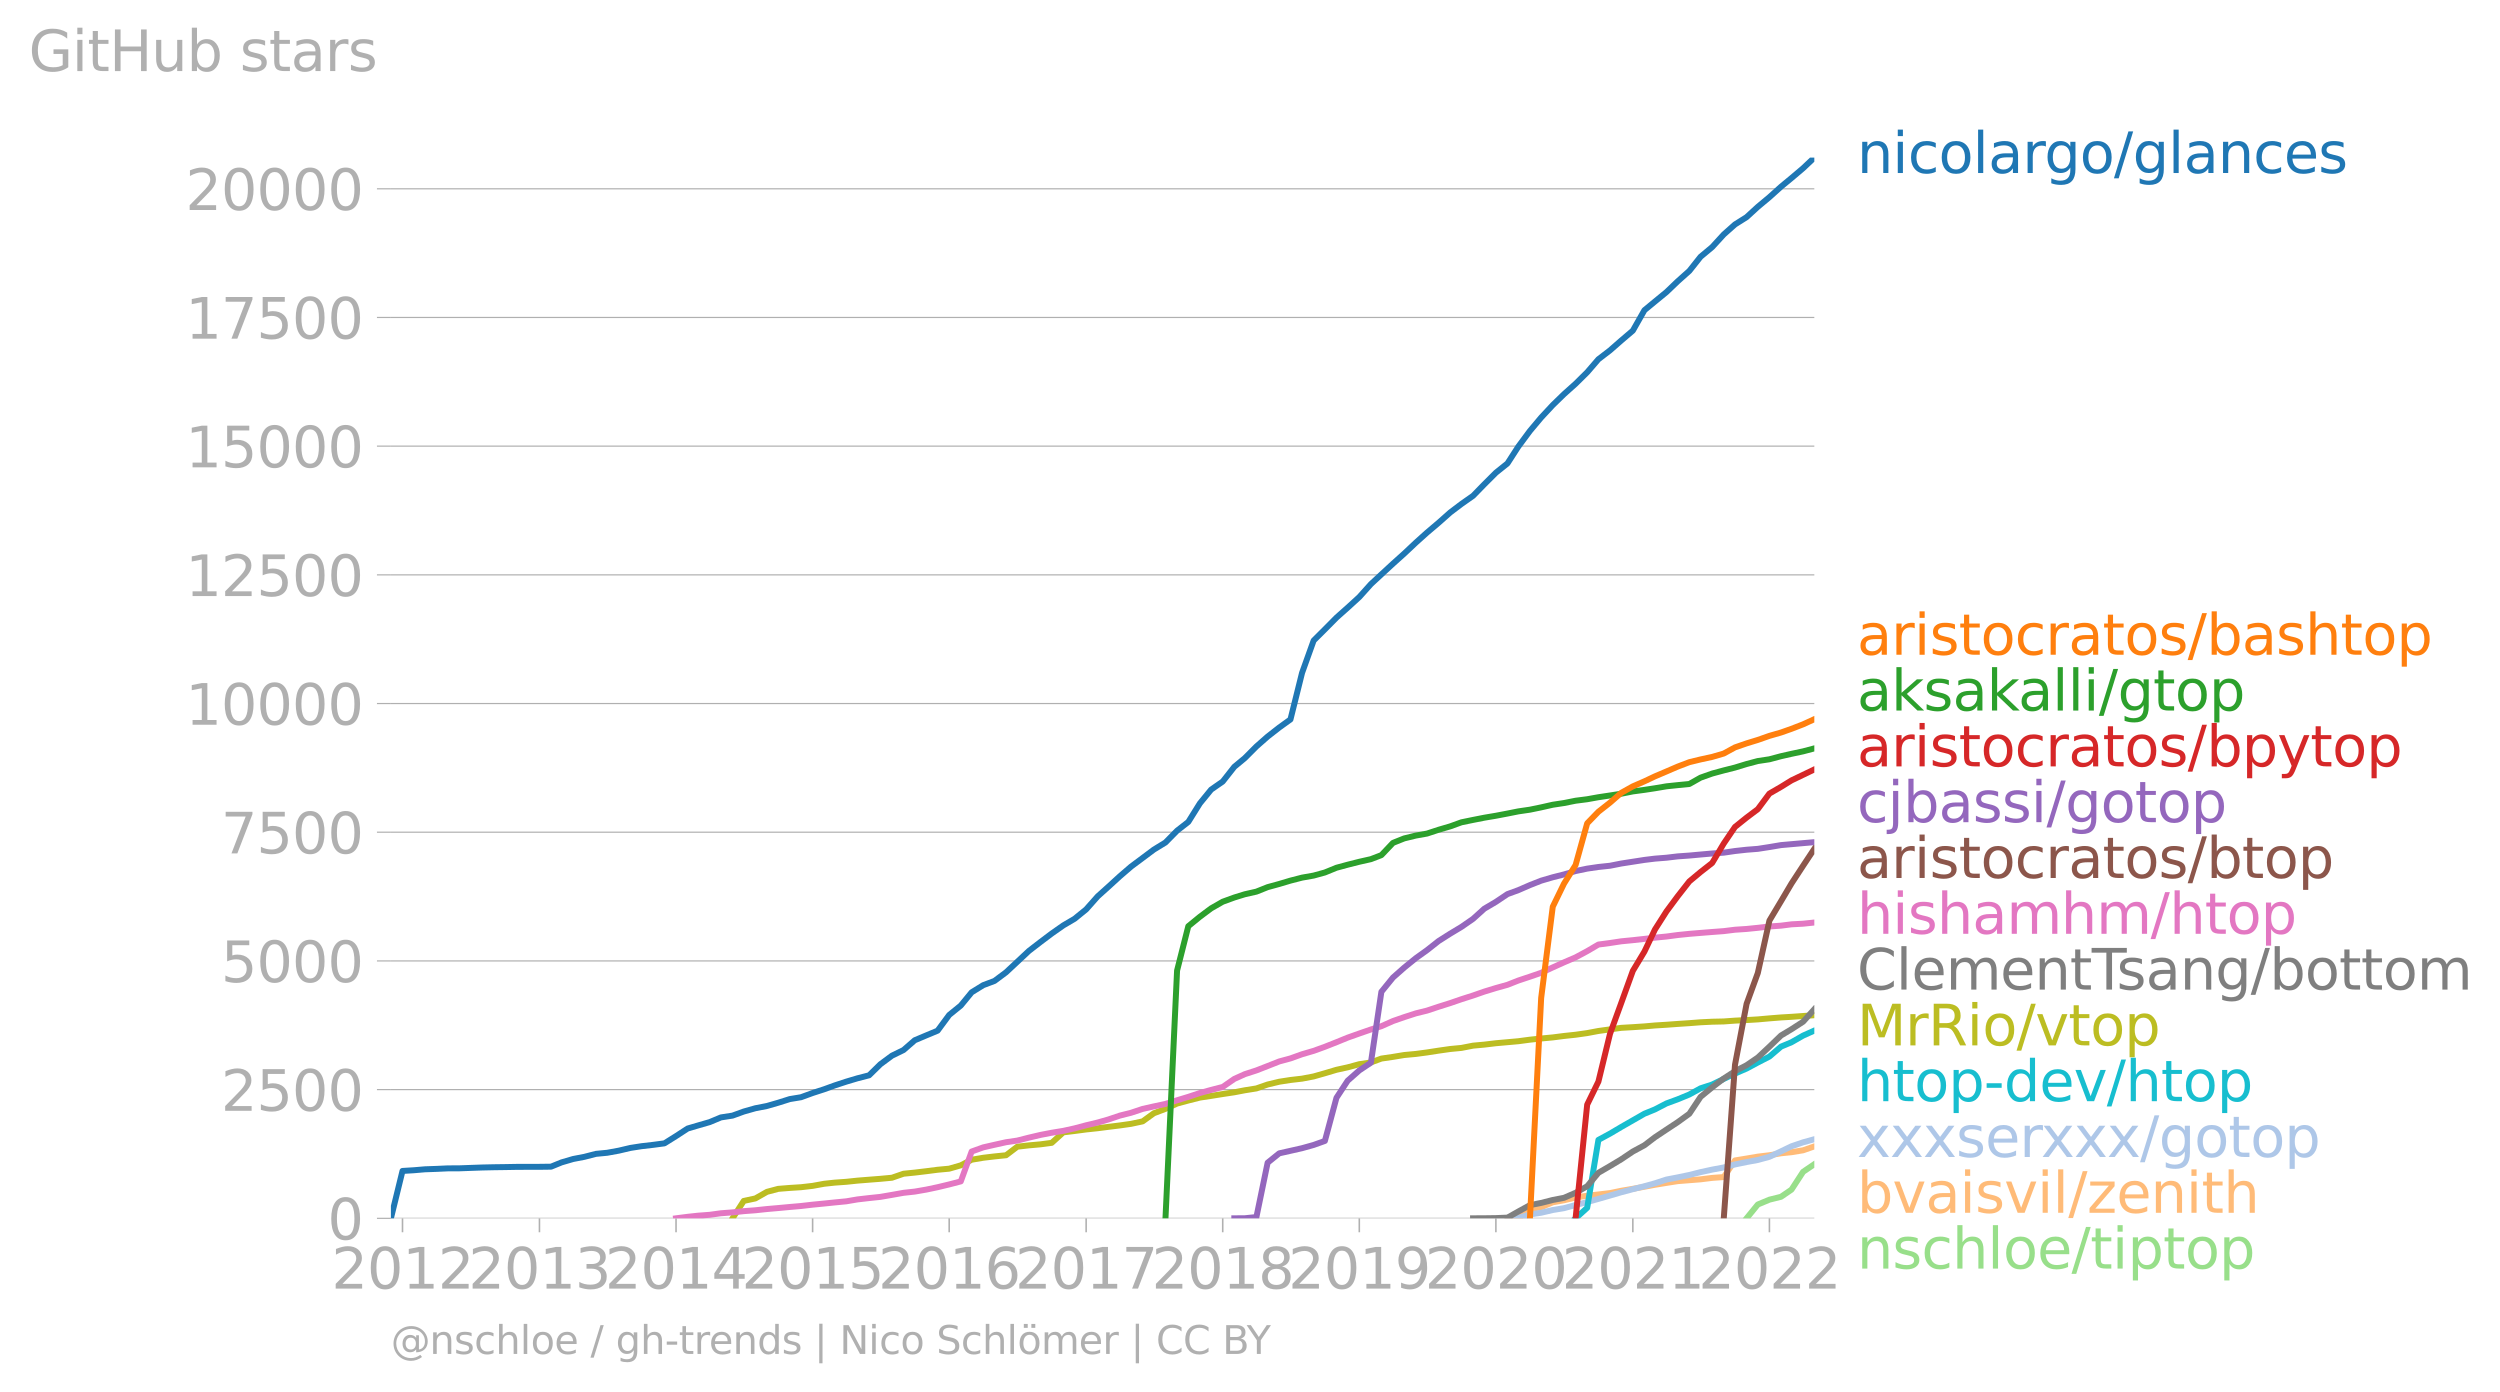 <?xml version="1.0" encoding="utf-8" standalone="no"?>
<!DOCTYPE svg PUBLIC "-//W3C//DTD SVG 1.1//EN"
  "http://www.w3.org/Graphics/SVG/1.1/DTD/svg11.dtd">
<svg xmlns:xlink="http://www.w3.org/1999/xlink" width="627.223pt" height="349.186pt" viewBox="0 0 627.223 349.186" xmlns="http://www.w3.org/2000/svg" version="1.1">
 <defs>
  <style type="text/css">*{stroke-linejoin: round; stroke-linecap: butt}</style>
 </defs>
 <g id="figure_1">
  <g id="patch_1">
   <path d="M 0 349.186 
L 627.223 349.186 
L 627.223 0 
L 0 0 
L 0 349.186 
z
" style="fill: none"/>
  </g>
  <g id="axes_1">
   <g id="patch_2">
    <path d="M 98.073 305.659 
L 455.193 305.659 
L 455.193 39.547 
L 98.073 39.547 
L 98.073 305.659 
z
" style="fill: none"/>
   </g>
   <g id="matplotlib.axis_1">
    <g id="xtick_1">
     <g id="line2d_1">
      <defs>
       <path id="m2489ba8626" d="M 0 0 
L 0 3.5 
" style="stroke: #b0b0b0; stroke-width: 0.4"/>
      </defs>
      <g>
       <use xlink:href="#m2489ba8626" x="100.983" y="305.659" style="fill: #b0b0b0; stroke: #b0b0b0; stroke-width: 0.4"/>
      </g>
     </g>
     <g id="text_1">
      <!-- 2012 -->
      <g style="fill: #b0b0b0" transform="translate(83.168 323.297)scale(0.14 -0.14)">
       <defs>
        <path id="DejaVuSans-32" d="M 1228 531 
L 3431 531 
L 3431 0 
L 469 0 
L 469 531 
Q 828 903 1448 1529 
Q 2069 2156 2228 2338 
Q 2531 2678 2651 2914 
Q 2772 3150 2772 3378 
Q 2772 3750 2511 3984 
Q 2250 4219 1831 4219 
Q 1534 4219 1204 4116 
Q 875 4013 500 3803 
L 500 4441 
Q 881 4594 1212 4672 
Q 1544 4750 1819 4750 
Q 2544 4750 2975 4387 
Q 3406 4025 3406 3419 
Q 3406 3131 3298 2873 
Q 3191 2616 2906 2266 
Q 2828 2175 2409 1742 
Q 1991 1309 1228 531 
z
" transform="scale(0.016)"/>
        <path id="DejaVuSans-30" d="M 2034 4250 
Q 1547 4250 1301 3770 
Q 1056 3291 1056 2328 
Q 1056 1369 1301 889 
Q 1547 409 2034 409 
Q 2525 409 2770 889 
Q 3016 1369 3016 2328 
Q 3016 3291 2770 3770 
Q 2525 4250 2034 4250 
z
M 2034 4750 
Q 2819 4750 3233 4129 
Q 3647 3509 3647 2328 
Q 3647 1150 3233 529 
Q 2819 -91 2034 -91 
Q 1250 -91 836 529 
Q 422 1150 422 2328 
Q 422 3509 836 4129 
Q 1250 4750 2034 4750 
z
" transform="scale(0.016)"/>
        <path id="DejaVuSans-31" d="M 794 531 
L 1825 531 
L 1825 4091 
L 703 3866 
L 703 4441 
L 1819 4666 
L 2450 4666 
L 2450 531 
L 3481 531 
L 3481 0 
L 794 0 
L 794 531 
z
" transform="scale(0.016)"/>
       </defs>
       <use xlink:href="#DejaVuSans-32"/>
       <use xlink:href="#DejaVuSans-30" x="63.623"/>
       <use xlink:href="#DejaVuSans-31" x="127.246"/>
       <use xlink:href="#DejaVuSans-32" x="190.869"/>
      </g>
     </g>
    </g>
    <g id="xtick_2">
     <g id="line2d_2">
      <g>
       <use xlink:href="#m2489ba8626" x="135.344" y="305.659" style="fill: #b0b0b0; stroke: #b0b0b0; stroke-width: 0.4"/>
      </g>
     </g>
     <g id="text_2">
      <!-- 2013 -->
      <g style="fill: #b0b0b0" transform="translate(117.529 323.297)scale(0.14 -0.14)">
       <defs>
        <path id="DejaVuSans-33" d="M 2597 2516 
Q 3050 2419 3304 2112 
Q 3559 1806 3559 1356 
Q 3559 666 3084 287 
Q 2609 -91 1734 -91 
Q 1441 -91 1130 -33 
Q 819 25 488 141 
L 488 750 
Q 750 597 1062 519 
Q 1375 441 1716 441 
Q 2309 441 2620 675 
Q 2931 909 2931 1356 
Q 2931 1769 2642 2001 
Q 2353 2234 1838 2234 
L 1294 2234 
L 1294 2753 
L 1863 2753 
Q 2328 2753 2575 2939 
Q 2822 3125 2822 3475 
Q 2822 3834 2567 4026 
Q 2313 4219 1838 4219 
Q 1578 4219 1281 4162 
Q 984 4106 628 3988 
L 628 4550 
Q 988 4650 1302 4700 
Q 1616 4750 1894 4750 
Q 2613 4750 3031 4423 
Q 3450 4097 3450 3541 
Q 3450 3153 3228 2886 
Q 3006 2619 2597 2516 
z
" transform="scale(0.016)"/>
       </defs>
       <use xlink:href="#DejaVuSans-32"/>
       <use xlink:href="#DejaVuSans-30" x="63.623"/>
       <use xlink:href="#DejaVuSans-31" x="127.246"/>
       <use xlink:href="#DejaVuSans-33" x="190.869"/>
      </g>
     </g>
    </g>
    <g id="xtick_3">
     <g id="line2d_3">
      <g>
       <use xlink:href="#m2489ba8626" x="169.61" y="305.659" style="fill: #b0b0b0; stroke: #b0b0b0; stroke-width: 0.4"/>
      </g>
     </g>
     <g id="text_3">
      <!-- 2014 -->
      <g style="fill: #b0b0b0" transform="translate(151.795 323.297)scale(0.14 -0.14)">
       <defs>
        <path id="DejaVuSans-34" d="M 2419 4116 
L 825 1625 
L 2419 1625 
L 2419 4116 
z
M 2253 4666 
L 3047 4666 
L 3047 1625 
L 3713 1625 
L 3713 1100 
L 3047 1100 
L 3047 0 
L 2419 0 
L 2419 1100 
L 313 1100 
L 313 1709 
L 2253 4666 
z
" transform="scale(0.016)"/>
       </defs>
       <use xlink:href="#DejaVuSans-32"/>
       <use xlink:href="#DejaVuSans-30" x="63.623"/>
       <use xlink:href="#DejaVuSans-31" x="127.246"/>
       <use xlink:href="#DejaVuSans-34" x="190.869"/>
      </g>
     </g>
    </g>
    <g id="xtick_4">
     <g id="line2d_4">
      <g>
       <use xlink:href="#m2489ba8626" x="203.876" y="305.659" style="fill: #b0b0b0; stroke: #b0b0b0; stroke-width: 0.4"/>
      </g>
     </g>
     <g id="text_4">
      <!-- 2015 -->
      <g style="fill: #b0b0b0" transform="translate(186.061 323.297)scale(0.14 -0.14)">
       <defs>
        <path id="DejaVuSans-35" d="M 691 4666 
L 3169 4666 
L 3169 4134 
L 1269 4134 
L 1269 2991 
Q 1406 3038 1543 3061 
Q 1681 3084 1819 3084 
Q 2600 3084 3056 2656 
Q 3513 2228 3513 1497 
Q 3513 744 3044 326 
Q 2575 -91 1722 -91 
Q 1428 -91 1123 -41 
Q 819 9 494 109 
L 494 744 
Q 775 591 1075 516 
Q 1375 441 1709 441 
Q 2250 441 2565 725 
Q 2881 1009 2881 1497 
Q 2881 1984 2565 2268 
Q 2250 2553 1709 2553 
Q 1456 2553 1204 2497 
Q 953 2441 691 2322 
L 691 4666 
z
" transform="scale(0.016)"/>
       </defs>
       <use xlink:href="#DejaVuSans-32"/>
       <use xlink:href="#DejaVuSans-30" x="63.623"/>
       <use xlink:href="#DejaVuSans-31" x="127.246"/>
       <use xlink:href="#DejaVuSans-35" x="190.869"/>
      </g>
     </g>
    </g>
    <g id="xtick_5">
     <g id="line2d_5">
      <g>
       <use xlink:href="#m2489ba8626" x="238.142" y="305.659" style="fill: #b0b0b0; stroke: #b0b0b0; stroke-width: 0.4"/>
      </g>
     </g>
     <g id="text_5">
      <!-- 2016 -->
      <g style="fill: #b0b0b0" transform="translate(220.327 323.297)scale(0.14 -0.14)">
       <defs>
        <path id="DejaVuSans-36" d="M 2113 2584 
Q 1688 2584 1439 2293 
Q 1191 2003 1191 1497 
Q 1191 994 1439 701 
Q 1688 409 2113 409 
Q 2538 409 2786 701 
Q 3034 994 3034 1497 
Q 3034 2003 2786 2293 
Q 2538 2584 2113 2584 
z
M 3366 4563 
L 3366 3988 
Q 3128 4100 2886 4159 
Q 2644 4219 2406 4219 
Q 1781 4219 1451 3797 
Q 1122 3375 1075 2522 
Q 1259 2794 1537 2939 
Q 1816 3084 2150 3084 
Q 2853 3084 3261 2657 
Q 3669 2231 3669 1497 
Q 3669 778 3244 343 
Q 2819 -91 2113 -91 
Q 1303 -91 875 529 
Q 447 1150 447 2328 
Q 447 3434 972 4092 
Q 1497 4750 2381 4750 
Q 2619 4750 2861 4703 
Q 3103 4656 3366 4563 
z
" transform="scale(0.016)"/>
       </defs>
       <use xlink:href="#DejaVuSans-32"/>
       <use xlink:href="#DejaVuSans-30" x="63.623"/>
       <use xlink:href="#DejaVuSans-31" x="127.246"/>
       <use xlink:href="#DejaVuSans-36" x="190.869"/>
      </g>
     </g>
    </g>
    <g id="xtick_6">
     <g id="line2d_6">
      <g>
       <use xlink:href="#m2489ba8626" x="272.502" y="305.659" style="fill: #b0b0b0; stroke: #b0b0b0; stroke-width: 0.4"/>
      </g>
     </g>
     <g id="text_6">
      <!-- 2017 -->
      <g style="fill: #b0b0b0" transform="translate(254.687 323.297)scale(0.14 -0.14)">
       <defs>
        <path id="DejaVuSans-37" d="M 525 4666 
L 3525 4666 
L 3525 4397 
L 1831 0 
L 1172 0 
L 2766 4134 
L 525 4134 
L 525 4666 
z
" transform="scale(0.016)"/>
       </defs>
       <use xlink:href="#DejaVuSans-32"/>
       <use xlink:href="#DejaVuSans-30" x="63.623"/>
       <use xlink:href="#DejaVuSans-31" x="127.246"/>
       <use xlink:href="#DejaVuSans-37" x="190.869"/>
      </g>
     </g>
    </g>
    <g id="xtick_7">
     <g id="line2d_7">
      <g>
       <use xlink:href="#m2489ba8626" x="306.769" y="305.659" style="fill: #b0b0b0; stroke: #b0b0b0; stroke-width: 0.4"/>
      </g>
     </g>
     <g id="text_7">
      <!-- 2018 -->
      <g style="fill: #b0b0b0" transform="translate(288.954 323.297)scale(0.14 -0.14)">
       <defs>
        <path id="DejaVuSans-38" d="M 2034 2216 
Q 1584 2216 1326 1975 
Q 1069 1734 1069 1313 
Q 1069 891 1326 650 
Q 1584 409 2034 409 
Q 2484 409 2743 651 
Q 3003 894 3003 1313 
Q 3003 1734 2745 1975 
Q 2488 2216 2034 2216 
z
M 1403 2484 
Q 997 2584 770 2862 
Q 544 3141 544 3541 
Q 544 4100 942 4425 
Q 1341 4750 2034 4750 
Q 2731 4750 3128 4425 
Q 3525 4100 3525 3541 
Q 3525 3141 3298 2862 
Q 3072 2584 2669 2484 
Q 3125 2378 3379 2068 
Q 3634 1759 3634 1313 
Q 3634 634 3220 271 
Q 2806 -91 2034 -91 
Q 1263 -91 848 271 
Q 434 634 434 1313 
Q 434 1759 690 2068 
Q 947 2378 1403 2484 
z
M 1172 3481 
Q 1172 3119 1398 2916 
Q 1625 2713 2034 2713 
Q 2441 2713 2670 2916 
Q 2900 3119 2900 3481 
Q 2900 3844 2670 4047 
Q 2441 4250 2034 4250 
Q 1625 4250 1398 4047 
Q 1172 3844 1172 3481 
z
" transform="scale(0.016)"/>
       </defs>
       <use xlink:href="#DejaVuSans-32"/>
       <use xlink:href="#DejaVuSans-30" x="63.623"/>
       <use xlink:href="#DejaVuSans-31" x="127.246"/>
       <use xlink:href="#DejaVuSans-38" x="190.869"/>
      </g>
     </g>
    </g>
    <g id="xtick_8">
     <g id="line2d_8">
      <g>
       <use xlink:href="#m2489ba8626" x="341.035" y="305.659" style="fill: #b0b0b0; stroke: #b0b0b0; stroke-width: 0.4"/>
      </g>
     </g>
     <g id="text_8">
      <!-- 2019 -->
      <g style="fill: #b0b0b0" transform="translate(323.22 323.297)scale(0.14 -0.14)">
       <defs>
        <path id="DejaVuSans-39" d="M 703 97 
L 703 672 
Q 941 559 1184 500 
Q 1428 441 1663 441 
Q 2288 441 2617 861 
Q 2947 1281 2994 2138 
Q 2813 1869 2534 1725 
Q 2256 1581 1919 1581 
Q 1219 1581 811 2004 
Q 403 2428 403 3163 
Q 403 3881 828 4315 
Q 1253 4750 1959 4750 
Q 2769 4750 3195 4129 
Q 3622 3509 3622 2328 
Q 3622 1225 3098 567 
Q 2575 -91 1691 -91 
Q 1453 -91 1209 -44 
Q 966 3 703 97 
z
M 1959 2075 
Q 2384 2075 2632 2365 
Q 2881 2656 2881 3163 
Q 2881 3666 2632 3958 
Q 2384 4250 1959 4250 
Q 1534 4250 1286 3958 
Q 1038 3666 1038 3163 
Q 1038 2656 1286 2365 
Q 1534 2075 1959 2075 
z
" transform="scale(0.016)"/>
       </defs>
       <use xlink:href="#DejaVuSans-32"/>
       <use xlink:href="#DejaVuSans-30" x="63.623"/>
       <use xlink:href="#DejaVuSans-31" x="127.246"/>
       <use xlink:href="#DejaVuSans-39" x="190.869"/>
      </g>
     </g>
    </g>
    <g id="xtick_9">
     <g id="line2d_9">
      <g>
       <use xlink:href="#m2489ba8626" x="375.301" y="305.659" style="fill: #b0b0b0; stroke: #b0b0b0; stroke-width: 0.4"/>
      </g>
     </g>
     <g id="text_9">
      <!-- 2020 -->
      <g style="fill: #b0b0b0" transform="translate(357.486 323.297)scale(0.14 -0.14)">
       <use xlink:href="#DejaVuSans-32"/>
       <use xlink:href="#DejaVuSans-30" x="63.623"/>
       <use xlink:href="#DejaVuSans-32" x="127.246"/>
       <use xlink:href="#DejaVuSans-30" x="190.869"/>
      </g>
     </g>
    </g>
    <g id="xtick_10">
     <g id="line2d_10">
      <g>
       <use xlink:href="#m2489ba8626" x="409.661" y="305.659" style="fill: #b0b0b0; stroke: #b0b0b0; stroke-width: 0.4"/>
      </g>
     </g>
     <g id="text_10">
      <!-- 2021 -->
      <g style="fill: #b0b0b0" transform="translate(391.846 323.297)scale(0.14 -0.14)">
       <use xlink:href="#DejaVuSans-32"/>
       <use xlink:href="#DejaVuSans-30" x="63.623"/>
       <use xlink:href="#DejaVuSans-32" x="127.246"/>
       <use xlink:href="#DejaVuSans-31" x="190.869"/>
      </g>
     </g>
    </g>
    <g id="xtick_11">
     <g id="line2d_11">
      <g>
       <use xlink:href="#m2489ba8626" x="443.928" y="305.659" style="fill: #b0b0b0; stroke: #b0b0b0; stroke-width: 0.4"/>
      </g>
     </g>
     <g id="text_11">
      <!-- 2022 -->
      <g style="fill: #b0b0b0" transform="translate(426.113 323.297)scale(0.14 -0.14)">
       <use xlink:href="#DejaVuSans-32"/>
       <use xlink:href="#DejaVuSans-30" x="63.623"/>
       <use xlink:href="#DejaVuSans-32" x="127.246"/>
       <use xlink:href="#DejaVuSans-32" x="190.869"/>
      </g>
     </g>
    </g>
   </g>
   <g id="matplotlib.axis_2">
    <g id="ytick_1">
     <g id="line2d_12">
      <path d="M 98.073 305.659 
L 455.193 305.659 
" clip-path="url(#p19208389a5)" style="fill: none; stroke: #b0b0b0; stroke-width: 0.3; stroke-linecap: square"/>
     </g>
     <g id="line2d_13">
      <defs>
       <path id="m2c7ad8b28e" d="M 0 0 
L -3.5 0 
" style="stroke: #b0b0b0; stroke-width: 0.3"/>
      </defs>
      <g>
       <use xlink:href="#m2c7ad8b28e" x="98.073" y="305.659" style="fill: #b0b0b0; stroke: #b0b0b0; stroke-width: 0.3"/>
      </g>
     </g>
     <g id="text_12">
      <!-- 0 -->
      <g style="fill: #b0b0b0" transform="translate(82.166 310.978)scale(0.14 -0.14)">
       <use xlink:href="#DejaVuSans-30"/>
      </g>
     </g>
    </g>
    <g id="ytick_2">
     <g id="line2d_14">
      <path d="M 98.073 273.372 
L 455.193 273.372 
" clip-path="url(#p19208389a5)" style="fill: none; stroke: #b0b0b0; stroke-width: 0.3; stroke-linecap: square"/>
     </g>
     <g id="line2d_15">
      <g>
       <use xlink:href="#m2c7ad8b28e" x="98.073" y="273.372" style="fill: #b0b0b0; stroke: #b0b0b0; stroke-width: 0.3"/>
      </g>
     </g>
     <g id="text_13">
      <!-- 2500 -->
      <g style="fill: #b0b0b0" transform="translate(55.443 278.691)scale(0.14 -0.14)">
       <use xlink:href="#DejaVuSans-32"/>
       <use xlink:href="#DejaVuSans-35" x="63.623"/>
       <use xlink:href="#DejaVuSans-30" x="127.246"/>
       <use xlink:href="#DejaVuSans-30" x="190.869"/>
      </g>
     </g>
    </g>
    <g id="ytick_3">
     <g id="line2d_16">
      <path d="M 98.073 241.084 
L 455.193 241.084 
" clip-path="url(#p19208389a5)" style="fill: none; stroke: #b0b0b0; stroke-width: 0.3; stroke-linecap: square"/>
     </g>
     <g id="line2d_17">
      <g>
       <use xlink:href="#m2c7ad8b28e" x="98.073" y="241.084" style="fill: #b0b0b0; stroke: #b0b0b0; stroke-width: 0.3"/>
      </g>
     </g>
     <g id="text_14">
      <!-- 5000 -->
      <g style="fill: #b0b0b0" transform="translate(55.443 246.403)scale(0.14 -0.14)">
       <use xlink:href="#DejaVuSans-35"/>
       <use xlink:href="#DejaVuSans-30" x="63.623"/>
       <use xlink:href="#DejaVuSans-30" x="127.246"/>
       <use xlink:href="#DejaVuSans-30" x="190.869"/>
      </g>
     </g>
    </g>
    <g id="ytick_4">
     <g id="line2d_18">
      <path d="M 98.073 208.797 
L 455.193 208.797 
" clip-path="url(#p19208389a5)" style="fill: none; stroke: #b0b0b0; stroke-width: 0.3; stroke-linecap: square"/>
     </g>
     <g id="line2d_19">
      <g>
       <use xlink:href="#m2c7ad8b28e" x="98.073" y="208.797" style="fill: #b0b0b0; stroke: #b0b0b0; stroke-width: 0.3"/>
      </g>
     </g>
     <g id="text_15">
      <!-- 7500 -->
      <g style="fill: #b0b0b0" transform="translate(55.443 214.116)scale(0.14 -0.14)">
       <use xlink:href="#DejaVuSans-37"/>
       <use xlink:href="#DejaVuSans-35" x="63.623"/>
       <use xlink:href="#DejaVuSans-30" x="127.246"/>
       <use xlink:href="#DejaVuSans-30" x="190.869"/>
      </g>
     </g>
    </g>
    <g id="ytick_5">
     <g id="line2d_20">
      <path d="M 98.073 176.51 
L 455.193 176.51 
" clip-path="url(#p19208389a5)" style="fill: none; stroke: #b0b0b0; stroke-width: 0.3; stroke-linecap: square"/>
     </g>
     <g id="line2d_21">
      <g>
       <use xlink:href="#m2c7ad8b28e" x="98.073" y="176.51" style="fill: #b0b0b0; stroke: #b0b0b0; stroke-width: 0.3"/>
      </g>
     </g>
     <g id="text_16">
      <!-- 10000 -->
      <g style="fill: #b0b0b0" transform="translate(46.536 181.829)scale(0.14 -0.14)">
       <use xlink:href="#DejaVuSans-31"/>
       <use xlink:href="#DejaVuSans-30" x="63.623"/>
       <use xlink:href="#DejaVuSans-30" x="127.246"/>
       <use xlink:href="#DejaVuSans-30" x="190.869"/>
       <use xlink:href="#DejaVuSans-30" x="254.492"/>
      </g>
     </g>
    </g>
    <g id="ytick_6">
     <g id="line2d_22">
      <path d="M 98.073 144.223 
L 455.193 144.223 
" clip-path="url(#p19208389a5)" style="fill: none; stroke: #b0b0b0; stroke-width: 0.3; stroke-linecap: square"/>
     </g>
     <g id="line2d_23">
      <g>
       <use xlink:href="#m2c7ad8b28e" x="98.073" y="144.223" style="fill: #b0b0b0; stroke: #b0b0b0; stroke-width: 0.3"/>
      </g>
     </g>
     <g id="text_17">
      <!-- 12500 -->
      <g style="fill: #b0b0b0" transform="translate(46.536 149.541)scale(0.14 -0.14)">
       <use xlink:href="#DejaVuSans-31"/>
       <use xlink:href="#DejaVuSans-32" x="63.623"/>
       <use xlink:href="#DejaVuSans-35" x="127.246"/>
       <use xlink:href="#DejaVuSans-30" x="190.869"/>
       <use xlink:href="#DejaVuSans-30" x="254.492"/>
      </g>
     </g>
    </g>
    <g id="ytick_7">
     <g id="line2d_24">
      <path d="M 98.073 111.935 
L 455.193 111.935 
" clip-path="url(#p19208389a5)" style="fill: none; stroke: #b0b0b0; stroke-width: 0.3; stroke-linecap: square"/>
     </g>
     <g id="line2d_25">
      <g>
       <use xlink:href="#m2c7ad8b28e" x="98.073" y="111.935" style="fill: #b0b0b0; stroke: #b0b0b0; stroke-width: 0.3"/>
      </g>
     </g>
     <g id="text_18">
      <!-- 15000 -->
      <g style="fill: #b0b0b0" transform="translate(46.536 117.254)scale(0.14 -0.14)">
       <use xlink:href="#DejaVuSans-31"/>
       <use xlink:href="#DejaVuSans-35" x="63.623"/>
       <use xlink:href="#DejaVuSans-30" x="127.246"/>
       <use xlink:href="#DejaVuSans-30" x="190.869"/>
       <use xlink:href="#DejaVuSans-30" x="254.492"/>
      </g>
     </g>
    </g>
    <g id="ytick_8">
     <g id="line2d_26">
      <path d="M 98.073 79.648 
L 455.193 79.648 
" clip-path="url(#p19208389a5)" style="fill: none; stroke: #b0b0b0; stroke-width: 0.3; stroke-linecap: square"/>
     </g>
     <g id="line2d_27">
      <g>
       <use xlink:href="#m2c7ad8b28e" x="98.073" y="79.648" style="fill: #b0b0b0; stroke: #b0b0b0; stroke-width: 0.3"/>
      </g>
     </g>
     <g id="text_19">
      <!-- 17500 -->
      <g style="fill: #b0b0b0" transform="translate(46.536 84.967)scale(0.14 -0.14)">
       <use xlink:href="#DejaVuSans-31"/>
       <use xlink:href="#DejaVuSans-37" x="63.623"/>
       <use xlink:href="#DejaVuSans-35" x="127.246"/>
       <use xlink:href="#DejaVuSans-30" x="190.869"/>
       <use xlink:href="#DejaVuSans-30" x="254.492"/>
      </g>
     </g>
    </g>
    <g id="ytick_9">
     <g id="line2d_28">
      <path d="M 98.073 47.361 
L 455.193 47.361 
" clip-path="url(#p19208389a5)" style="fill: none; stroke: #b0b0b0; stroke-width: 0.3; stroke-linecap: square"/>
     </g>
     <g id="line2d_29">
      <g>
       <use xlink:href="#m2c7ad8b28e" x="98.073" y="47.361" style="fill: #b0b0b0; stroke: #b0b0b0; stroke-width: 0.3"/>
      </g>
     </g>
     <g id="text_20">
      <!-- 20000 -->
      <g style="fill: #b0b0b0" transform="translate(46.536 52.679)scale(0.14 -0.14)">
       <use xlink:href="#DejaVuSans-32"/>
       <use xlink:href="#DejaVuSans-30" x="63.623"/>
       <use xlink:href="#DejaVuSans-30" x="127.246"/>
       <use xlink:href="#DejaVuSans-30" x="190.869"/>
       <use xlink:href="#DejaVuSans-30" x="254.492"/>
      </g>
     </g>
    </g>
    <g id="text_21">
     <!-- GitHub stars -->
     <g style="fill: #b0b0b0" transform="translate(7.2 17.838)scale(0.14 -0.14)">
      <defs>
       <path id="DejaVuSans-47" d="M 3809 666 
L 3809 1919 
L 2778 1919 
L 2778 2438 
L 4434 2438 
L 4434 434 
Q 4069 175 3628 42 
Q 3188 -91 2688 -91 
Q 1594 -91 976 548 
Q 359 1188 359 2328 
Q 359 3472 976 4111 
Q 1594 4750 2688 4750 
Q 3144 4750 3555 4637 
Q 3966 4525 4313 4306 
L 4313 3634 
Q 3963 3931 3569 4081 
Q 3175 4231 2741 4231 
Q 1884 4231 1454 3753 
Q 1025 3275 1025 2328 
Q 1025 1384 1454 906 
Q 1884 428 2741 428 
Q 3075 428 3337 486 
Q 3600 544 3809 666 
z
" transform="scale(0.016)"/>
       <path id="DejaVuSans-69" d="M 603 3500 
L 1178 3500 
L 1178 0 
L 603 0 
L 603 3500 
z
M 603 4863 
L 1178 4863 
L 1178 4134 
L 603 4134 
L 603 4863 
z
" transform="scale(0.016)"/>
       <path id="DejaVuSans-74" d="M 1172 4494 
L 1172 3500 
L 2356 3500 
L 2356 3053 
L 1172 3053 
L 1172 1153 
Q 1172 725 1289 603 
Q 1406 481 1766 481 
L 2356 481 
L 2356 0 
L 1766 0 
Q 1100 0 847 248 
Q 594 497 594 1153 
L 594 3053 
L 172 3053 
L 172 3500 
L 594 3500 
L 594 4494 
L 1172 4494 
z
" transform="scale(0.016)"/>
       <path id="DejaVuSans-48" d="M 628 4666 
L 1259 4666 
L 1259 2753 
L 3553 2753 
L 3553 4666 
L 4184 4666 
L 4184 0 
L 3553 0 
L 3553 2222 
L 1259 2222 
L 1259 0 
L 628 0 
L 628 4666 
z
" transform="scale(0.016)"/>
       <path id="DejaVuSans-75" d="M 544 1381 
L 544 3500 
L 1119 3500 
L 1119 1403 
Q 1119 906 1312 657 
Q 1506 409 1894 409 
Q 2359 409 2629 706 
Q 2900 1003 2900 1516 
L 2900 3500 
L 3475 3500 
L 3475 0 
L 2900 0 
L 2900 538 
Q 2691 219 2414 64 
Q 2138 -91 1772 -91 
Q 1169 -91 856 284 
Q 544 659 544 1381 
z
M 1991 3584 
L 1991 3584 
z
" transform="scale(0.016)"/>
       <path id="DejaVuSans-62" d="M 3116 1747 
Q 3116 2381 2855 2742 
Q 2594 3103 2138 3103 
Q 1681 3103 1420 2742 
Q 1159 2381 1159 1747 
Q 1159 1113 1420 752 
Q 1681 391 2138 391 
Q 2594 391 2855 752 
Q 3116 1113 3116 1747 
z
M 1159 2969 
Q 1341 3281 1617 3432 
Q 1894 3584 2278 3584 
Q 2916 3584 3314 3078 
Q 3713 2572 3713 1747 
Q 3713 922 3314 415 
Q 2916 -91 2278 -91 
Q 1894 -91 1617 61 
Q 1341 213 1159 525 
L 1159 0 
L 581 0 
L 581 4863 
L 1159 4863 
L 1159 2969 
z
" transform="scale(0.016)"/>
       <path id="DejaVuSans-20" transform="scale(0.016)"/>
       <path id="DejaVuSans-73" d="M 2834 3397 
L 2834 2853 
Q 2591 2978 2328 3040 
Q 2066 3103 1784 3103 
Q 1356 3103 1142 2972 
Q 928 2841 928 2578 
Q 928 2378 1081 2264 
Q 1234 2150 1697 2047 
L 1894 2003 
Q 2506 1872 2764 1633 
Q 3022 1394 3022 966 
Q 3022 478 2636 193 
Q 2250 -91 1575 -91 
Q 1294 -91 989 -36 
Q 684 19 347 128 
L 347 722 
Q 666 556 975 473 
Q 1284 391 1588 391 
Q 1994 391 2212 530 
Q 2431 669 2431 922 
Q 2431 1156 2273 1281 
Q 2116 1406 1581 1522 
L 1381 1569 
Q 847 1681 609 1914 
Q 372 2147 372 2553 
Q 372 3047 722 3315 
Q 1072 3584 1716 3584 
Q 2034 3584 2315 3537 
Q 2597 3491 2834 3397 
z
" transform="scale(0.016)"/>
       <path id="DejaVuSans-61" d="M 2194 1759 
Q 1497 1759 1228 1600 
Q 959 1441 959 1056 
Q 959 750 1161 570 
Q 1363 391 1709 391 
Q 2188 391 2477 730 
Q 2766 1069 2766 1631 
L 2766 1759 
L 2194 1759 
z
M 3341 1997 
L 3341 0 
L 2766 0 
L 2766 531 
Q 2569 213 2275 61 
Q 1981 -91 1556 -91 
Q 1019 -91 701 211 
Q 384 513 384 1019 
Q 384 1609 779 1909 
Q 1175 2209 1959 2209 
L 2766 2209 
L 2766 2266 
Q 2766 2663 2505 2880 
Q 2244 3097 1772 3097 
Q 1472 3097 1187 3025 
Q 903 2953 641 2809 
L 641 3341 
Q 956 3463 1253 3523 
Q 1550 3584 1831 3584 
Q 2591 3584 2966 3190 
Q 3341 2797 3341 1997 
z
" transform="scale(0.016)"/>
       <path id="DejaVuSans-72" d="M 2631 2963 
Q 2534 3019 2420 3045 
Q 2306 3072 2169 3072 
Q 1681 3072 1420 2755 
Q 1159 2438 1159 1844 
L 1159 0 
L 581 0 
L 581 3500 
L 1159 3500 
L 1159 2956 
Q 1341 3275 1631 3429 
Q 1922 3584 2338 3584 
Q 2397 3584 2469 3576 
Q 2541 3569 2628 3553 
L 2631 2963 
z
" transform="scale(0.016)"/>
      </defs>
      <use xlink:href="#DejaVuSans-47"/>
      <use xlink:href="#DejaVuSans-69" x="77.49"/>
      <use xlink:href="#DejaVuSans-74" x="105.273"/>
      <use xlink:href="#DejaVuSans-48" x="144.482"/>
      <use xlink:href="#DejaVuSans-75" x="219.678"/>
      <use xlink:href="#DejaVuSans-62" x="283.057"/>
      <use xlink:href="#DejaVuSans-20" x="346.533"/>
      <use xlink:href="#DejaVuSans-73" x="378.32"/>
      <use xlink:href="#DejaVuSans-74" x="430.42"/>
      <use xlink:href="#DejaVuSans-61" x="469.629"/>
      <use xlink:href="#DejaVuSans-72" x="530.908"/>
      <use xlink:href="#DejaVuSans-73" x="572.021"/>
     </g>
    </g>
   </g>
   <g id="line2d_30">
    <path d="M 438.201 305.659 
L 441.017 302.198 
L 443.928 300.984 
L 446.838 300.261 
L 449.466 298.465 
L 452.377 293.997 
L 455.193 292.085 
" clip-path="url(#p19208389a5)" style="fill: none; stroke: #98df8a; stroke-width: 1.5; stroke-linecap: square"/>
   </g>
   <g id="line2d_31">
    <path d="M 378.211 305.659 
L 380.934 305.582 
L 383.844 303.347 
L 386.661 302.869 
L 389.571 301.643 
L 392.387 301.139 
L 395.298 300.441 
L 398.208 299.989 
L 401.024 299.679 
L 403.935 299.331 
L 406.751 298.75 
L 409.661 298.259 
L 412.572 297.742 
L 415.2 297.251 
L 418.11 296.774 
L 420.927 296.334 
L 423.837 296.102 
L 426.654 295.882 
L 429.564 295.521 
L 432.474 295.314 
L 435.291 291.143 
L 438.201 290.665 
L 441.017 290.187 
L 443.928 289.838 
L 446.838 289.347 
L 449.466 289.076 
L 452.377 288.598 
L 455.193 287.617 
" clip-path="url(#p19208389a5)" style="fill: none; stroke: #ffbb78; stroke-width: 1.5; stroke-linecap: square"/>
   </g>
   <g id="line2d_32">
    <path d="M 378.211 305.659 
L 380.934 305.594 
L 383.844 304.678 
L 386.661 304.264 
L 389.571 303.58 
L 392.387 303.115 
L 395.298 302.327 
L 398.208 301.578 
L 401.024 300.79 
L 403.935 299.951 
L 406.751 299.124 
L 409.661 298.349 
L 412.572 297.613 
L 415.2 296.877 
L 418.11 295.934 
L 420.927 295.392 
L 423.837 294.785 
L 426.654 294.074 
L 429.564 293.442 
L 432.474 292.899 
L 435.291 292.15 
L 438.201 291.543 
L 441.017 291.026 
L 443.928 290.226 
L 446.838 288.857 
L 449.466 287.591 
L 452.377 286.597 
L 455.193 285.822 
" clip-path="url(#p19208389a5)" style="fill: none; stroke: #aec7e8; stroke-width: 1.5; stroke-linecap: square"/>
   </g>
   <g id="text_22">
    <!-- nicolargo/glances -->
    <g style="fill: #1f77b4" transform="translate(465.907 43.41)scale(0.14 -0.14)">
     <defs>
      <path id="DejaVuSans-6e" d="M 3513 2113 
L 3513 0 
L 2938 0 
L 2938 2094 
Q 2938 2591 2744 2837 
Q 2550 3084 2163 3084 
Q 1697 3084 1428 2787 
Q 1159 2491 1159 1978 
L 1159 0 
L 581 0 
L 581 3500 
L 1159 3500 
L 1159 2956 
Q 1366 3272 1645 3428 
Q 1925 3584 2291 3584 
Q 2894 3584 3203 3211 
Q 3513 2838 3513 2113 
z
" transform="scale(0.016)"/>
      <path id="DejaVuSans-63" d="M 3122 3366 
L 3122 2828 
Q 2878 2963 2633 3030 
Q 2388 3097 2138 3097 
Q 1578 3097 1268 2742 
Q 959 2388 959 1747 
Q 959 1106 1268 751 
Q 1578 397 2138 397 
Q 2388 397 2633 464 
Q 2878 531 3122 666 
L 3122 134 
Q 2881 22 2623 -34 
Q 2366 -91 2075 -91 
Q 1284 -91 818 406 
Q 353 903 353 1747 
Q 353 2603 823 3093 
Q 1294 3584 2113 3584 
Q 2378 3584 2631 3529 
Q 2884 3475 3122 3366 
z
" transform="scale(0.016)"/>
      <path id="DejaVuSans-6f" d="M 1959 3097 
Q 1497 3097 1228 2736 
Q 959 2375 959 1747 
Q 959 1119 1226 758 
Q 1494 397 1959 397 
Q 2419 397 2687 759 
Q 2956 1122 2956 1747 
Q 2956 2369 2687 2733 
Q 2419 3097 1959 3097 
z
M 1959 3584 
Q 2709 3584 3137 3096 
Q 3566 2609 3566 1747 
Q 3566 888 3137 398 
Q 2709 -91 1959 -91 
Q 1206 -91 779 398 
Q 353 888 353 1747 
Q 353 2609 779 3096 
Q 1206 3584 1959 3584 
z
" transform="scale(0.016)"/>
      <path id="DejaVuSans-6c" d="M 603 4863 
L 1178 4863 
L 1178 0 
L 603 0 
L 603 4863 
z
" transform="scale(0.016)"/>
      <path id="DejaVuSans-67" d="M 2906 1791 
Q 2906 2416 2648 2759 
Q 2391 3103 1925 3103 
Q 1463 3103 1205 2759 
Q 947 2416 947 1791 
Q 947 1169 1205 825 
Q 1463 481 1925 481 
Q 2391 481 2648 825 
Q 2906 1169 2906 1791 
z
M 3481 434 
Q 3481 -459 3084 -895 
Q 2688 -1331 1869 -1331 
Q 1566 -1331 1297 -1286 
Q 1028 -1241 775 -1147 
L 775 -588 
Q 1028 -725 1275 -790 
Q 1522 -856 1778 -856 
Q 2344 -856 2625 -561 
Q 2906 -266 2906 331 
L 2906 616 
Q 2728 306 2450 153 
Q 2172 0 1784 0 
Q 1141 0 747 490 
Q 353 981 353 1791 
Q 353 2603 747 3093 
Q 1141 3584 1784 3584 
Q 2172 3584 2450 3431 
Q 2728 3278 2906 2969 
L 2906 3500 
L 3481 3500 
L 3481 434 
z
" transform="scale(0.016)"/>
      <path id="DejaVuSans-2f" d="M 1625 4666 
L 2156 4666 
L 531 -594 
L 0 -594 
L 1625 4666 
z
" transform="scale(0.016)"/>
      <path id="DejaVuSans-65" d="M 3597 1894 
L 3597 1613 
L 953 1613 
Q 991 1019 1311 708 
Q 1631 397 2203 397 
Q 2534 397 2845 478 
Q 3156 559 3463 722 
L 3463 178 
Q 3153 47 2828 -22 
Q 2503 -91 2169 -91 
Q 1331 -91 842 396 
Q 353 884 353 1716 
Q 353 2575 817 3079 
Q 1281 3584 2069 3584 
Q 2775 3584 3186 3129 
Q 3597 2675 3597 1894 
z
M 3022 2063 
Q 3016 2534 2758 2815 
Q 2500 3097 2075 3097 
Q 1594 3097 1305 2825 
Q 1016 2553 972 2059 
L 3022 2063 
z
" transform="scale(0.016)"/>
     </defs>
     <use xlink:href="#DejaVuSans-6e"/>
     <use xlink:href="#DejaVuSans-69" x="63.379"/>
     <use xlink:href="#DejaVuSans-63" x="91.162"/>
     <use xlink:href="#DejaVuSans-6f" x="146.143"/>
     <use xlink:href="#DejaVuSans-6c" x="207.324"/>
     <use xlink:href="#DejaVuSans-61" x="235.107"/>
     <use xlink:href="#DejaVuSans-72" x="296.387"/>
     <use xlink:href="#DejaVuSans-67" x="335.75"/>
     <use xlink:href="#DejaVuSans-6f" x="399.227"/>
     <use xlink:href="#DejaVuSans-2f" x="460.408"/>
     <use xlink:href="#DejaVuSans-67" x="494.1"/>
     <use xlink:href="#DejaVuSans-6c" x="557.576"/>
     <use xlink:href="#DejaVuSans-61" x="585.359"/>
     <use xlink:href="#DejaVuSans-6e" x="646.639"/>
     <use xlink:href="#DejaVuSans-63" x="710.018"/>
     <use xlink:href="#DejaVuSans-65" x="764.998"/>
     <use xlink:href="#DejaVuSans-73" x="826.521"/>
    </g>
   </g>
   <g id="text_23">
    <!-- aristocratos/bashtop -->
    <g style="fill: #ff7f0e" transform="translate(465.907 164.273)scale(0.14 -0.14)">
     <defs>
      <path id="DejaVuSans-68" d="M 3513 2113 
L 3513 0 
L 2938 0 
L 2938 2094 
Q 2938 2591 2744 2837 
Q 2550 3084 2163 3084 
Q 1697 3084 1428 2787 
Q 1159 2491 1159 1978 
L 1159 0 
L 581 0 
L 581 4863 
L 1159 4863 
L 1159 2956 
Q 1366 3272 1645 3428 
Q 1925 3584 2291 3584 
Q 2894 3584 3203 3211 
Q 3513 2838 3513 2113 
z
" transform="scale(0.016)"/>
      <path id="DejaVuSans-70" d="M 1159 525 
L 1159 -1331 
L 581 -1331 
L 581 3500 
L 1159 3500 
L 1159 2969 
Q 1341 3281 1617 3432 
Q 1894 3584 2278 3584 
Q 2916 3584 3314 3078 
Q 3713 2572 3713 1747 
Q 3713 922 3314 415 
Q 2916 -91 2278 -91 
Q 1894 -91 1617 61 
Q 1341 213 1159 525 
z
M 3116 1747 
Q 3116 2381 2855 2742 
Q 2594 3103 2138 3103 
Q 1681 3103 1420 2742 
Q 1159 2381 1159 1747 
Q 1159 1113 1420 752 
Q 1681 391 2138 391 
Q 2594 391 2855 752 
Q 3116 1113 3116 1747 
z
" transform="scale(0.016)"/>
     </defs>
     <use xlink:href="#DejaVuSans-61"/>
     <use xlink:href="#DejaVuSans-72" x="61.279"/>
     <use xlink:href="#DejaVuSans-69" x="102.393"/>
     <use xlink:href="#DejaVuSans-73" x="130.176"/>
     <use xlink:href="#DejaVuSans-74" x="182.275"/>
     <use xlink:href="#DejaVuSans-6f" x="221.484"/>
     <use xlink:href="#DejaVuSans-63" x="282.666"/>
     <use xlink:href="#DejaVuSans-72" x="337.646"/>
     <use xlink:href="#DejaVuSans-61" x="378.76"/>
     <use xlink:href="#DejaVuSans-74" x="440.039"/>
     <use xlink:href="#DejaVuSans-6f" x="479.248"/>
     <use xlink:href="#DejaVuSans-73" x="540.43"/>
     <use xlink:href="#DejaVuSans-2f" x="592.529"/>
     <use xlink:href="#DejaVuSans-62" x="626.221"/>
     <use xlink:href="#DejaVuSans-61" x="689.697"/>
     <use xlink:href="#DejaVuSans-73" x="750.977"/>
     <use xlink:href="#DejaVuSans-68" x="803.076"/>
     <use xlink:href="#DejaVuSans-74" x="866.455"/>
     <use xlink:href="#DejaVuSans-6f" x="905.664"/>
     <use xlink:href="#DejaVuSans-70" x="966.846"/>
    </g>
   </g>
   <g id="text_24">
    <!-- aksakalli/gtop -->
    <g style="fill: #2ca02c" transform="translate(465.907 178.273)scale(0.14 -0.14)">
     <defs>
      <path id="DejaVuSans-6b" d="M 581 4863 
L 1159 4863 
L 1159 1991 
L 2875 3500 
L 3609 3500 
L 1753 1863 
L 3688 0 
L 2938 0 
L 1159 1709 
L 1159 0 
L 581 0 
L 581 4863 
z
" transform="scale(0.016)"/>
     </defs>
     <use xlink:href="#DejaVuSans-61"/>
     <use xlink:href="#DejaVuSans-6b" x="61.279"/>
     <use xlink:href="#DejaVuSans-73" x="119.189"/>
     <use xlink:href="#DejaVuSans-61" x="171.289"/>
     <use xlink:href="#DejaVuSans-6b" x="232.568"/>
     <use xlink:href="#DejaVuSans-61" x="288.729"/>
     <use xlink:href="#DejaVuSans-6c" x="350.008"/>
     <use xlink:href="#DejaVuSans-6c" x="377.791"/>
     <use xlink:href="#DejaVuSans-69" x="405.574"/>
     <use xlink:href="#DejaVuSans-2f" x="433.357"/>
     <use xlink:href="#DejaVuSans-67" x="467.049"/>
     <use xlink:href="#DejaVuSans-74" x="530.525"/>
     <use xlink:href="#DejaVuSans-6f" x="569.734"/>
     <use xlink:href="#DejaVuSans-70" x="630.916"/>
    </g>
   </g>
   <g id="text_25">
    <!-- aristocratos/bpytop -->
    <g style="fill: #d62728" transform="translate(465.907 192.273)scale(0.14 -0.14)">
     <defs>
      <path id="DejaVuSans-79" d="M 2059 -325 
Q 1816 -950 1584 -1140 
Q 1353 -1331 966 -1331 
L 506 -1331 
L 506 -850 
L 844 -850 
Q 1081 -850 1212 -737 
Q 1344 -625 1503 -206 
L 1606 56 
L 191 3500 
L 800 3500 
L 1894 763 
L 2988 3500 
L 3597 3500 
L 2059 -325 
z
" transform="scale(0.016)"/>
     </defs>
     <use xlink:href="#DejaVuSans-61"/>
     <use xlink:href="#DejaVuSans-72" x="61.279"/>
     <use xlink:href="#DejaVuSans-69" x="102.393"/>
     <use xlink:href="#DejaVuSans-73" x="130.176"/>
     <use xlink:href="#DejaVuSans-74" x="182.275"/>
     <use xlink:href="#DejaVuSans-6f" x="221.484"/>
     <use xlink:href="#DejaVuSans-63" x="282.666"/>
     <use xlink:href="#DejaVuSans-72" x="337.646"/>
     <use xlink:href="#DejaVuSans-61" x="378.76"/>
     <use xlink:href="#DejaVuSans-74" x="440.039"/>
     <use xlink:href="#DejaVuSans-6f" x="479.248"/>
     <use xlink:href="#DejaVuSans-73" x="540.43"/>
     <use xlink:href="#DejaVuSans-2f" x="592.529"/>
     <use xlink:href="#DejaVuSans-62" x="626.221"/>
     <use xlink:href="#DejaVuSans-70" x="689.697"/>
     <use xlink:href="#DejaVuSans-79" x="753.174"/>
     <use xlink:href="#DejaVuSans-74" x="812.354"/>
     <use xlink:href="#DejaVuSans-6f" x="851.562"/>
     <use xlink:href="#DejaVuSans-70" x="912.744"/>
    </g>
   </g>
   <g id="text_26">
    <!-- cjbassi/gotop -->
    <g style="fill: #9467bd" transform="translate(465.907 206.273)scale(0.14 -0.14)">
     <defs>
      <path id="DejaVuSans-6a" d="M 603 3500 
L 1178 3500 
L 1178 -63 
Q 1178 -731 923 -1031 
Q 669 -1331 103 -1331 
L -116 -1331 
L -116 -844 
L 38 -844 
Q 366 -844 484 -692 
Q 603 -541 603 -63 
L 603 3500 
z
M 603 4863 
L 1178 4863 
L 1178 4134 
L 603 4134 
L 603 4863 
z
" transform="scale(0.016)"/>
     </defs>
     <use xlink:href="#DejaVuSans-63"/>
     <use xlink:href="#DejaVuSans-6a" x="54.98"/>
     <use xlink:href="#DejaVuSans-62" x="82.764"/>
     <use xlink:href="#DejaVuSans-61" x="146.24"/>
     <use xlink:href="#DejaVuSans-73" x="207.52"/>
     <use xlink:href="#DejaVuSans-73" x="259.619"/>
     <use xlink:href="#DejaVuSans-69" x="311.719"/>
     <use xlink:href="#DejaVuSans-2f" x="339.502"/>
     <use xlink:href="#DejaVuSans-67" x="373.193"/>
     <use xlink:href="#DejaVuSans-6f" x="436.67"/>
     <use xlink:href="#DejaVuSans-74" x="497.852"/>
     <use xlink:href="#DejaVuSans-6f" x="537.061"/>
     <use xlink:href="#DejaVuSans-70" x="598.242"/>
    </g>
   </g>
   <g id="text_27">
    <!-- aristocratos/btop -->
    <g style="fill: #8c564b" transform="translate(465.907 220.273)scale(0.14 -0.14)">
     <use xlink:href="#DejaVuSans-61"/>
     <use xlink:href="#DejaVuSans-72" x="61.279"/>
     <use xlink:href="#DejaVuSans-69" x="102.393"/>
     <use xlink:href="#DejaVuSans-73" x="130.176"/>
     <use xlink:href="#DejaVuSans-74" x="182.275"/>
     <use xlink:href="#DejaVuSans-6f" x="221.484"/>
     <use xlink:href="#DejaVuSans-63" x="282.666"/>
     <use xlink:href="#DejaVuSans-72" x="337.646"/>
     <use xlink:href="#DejaVuSans-61" x="378.76"/>
     <use xlink:href="#DejaVuSans-74" x="440.039"/>
     <use xlink:href="#DejaVuSans-6f" x="479.248"/>
     <use xlink:href="#DejaVuSans-73" x="540.43"/>
     <use xlink:href="#DejaVuSans-2f" x="592.529"/>
     <use xlink:href="#DejaVuSans-62" x="626.221"/>
     <use xlink:href="#DejaVuSans-74" x="689.697"/>
     <use xlink:href="#DejaVuSans-6f" x="728.906"/>
     <use xlink:href="#DejaVuSans-70" x="790.088"/>
    </g>
   </g>
   <g id="text_28">
    <!-- hishamhm/htop -->
    <g style="fill: #e377c2" transform="translate(465.907 234.273)scale(0.14 -0.14)">
     <defs>
      <path id="DejaVuSans-6d" d="M 3328 2828 
Q 3544 3216 3844 3400 
Q 4144 3584 4550 3584 
Q 5097 3584 5394 3201 
Q 5691 2819 5691 2113 
L 5691 0 
L 5113 0 
L 5113 2094 
Q 5113 2597 4934 2840 
Q 4756 3084 4391 3084 
Q 3944 3084 3684 2787 
Q 3425 2491 3425 1978 
L 3425 0 
L 2847 0 
L 2847 2094 
Q 2847 2600 2669 2842 
Q 2491 3084 2119 3084 
Q 1678 3084 1418 2786 
Q 1159 2488 1159 1978 
L 1159 0 
L 581 0 
L 581 3500 
L 1159 3500 
L 1159 2956 
Q 1356 3278 1631 3431 
Q 1906 3584 2284 3584 
Q 2666 3584 2933 3390 
Q 3200 3197 3328 2828 
z
" transform="scale(0.016)"/>
     </defs>
     <use xlink:href="#DejaVuSans-68"/>
     <use xlink:href="#DejaVuSans-69" x="63.379"/>
     <use xlink:href="#DejaVuSans-73" x="91.162"/>
     <use xlink:href="#DejaVuSans-68" x="143.262"/>
     <use xlink:href="#DejaVuSans-61" x="206.641"/>
     <use xlink:href="#DejaVuSans-6d" x="267.92"/>
     <use xlink:href="#DejaVuSans-68" x="365.332"/>
     <use xlink:href="#DejaVuSans-6d" x="428.711"/>
     <use xlink:href="#DejaVuSans-2f" x="526.123"/>
     <use xlink:href="#DejaVuSans-68" x="559.814"/>
     <use xlink:href="#DejaVuSans-74" x="623.193"/>
     <use xlink:href="#DejaVuSans-6f" x="662.402"/>
     <use xlink:href="#DejaVuSans-70" x="723.584"/>
    </g>
   </g>
   <g id="text_29">
    <!-- ClementTsang/bottom -->
    <g style="fill: #7f7f7f" transform="translate(465.907 248.273)scale(0.14 -0.14)">
     <defs>
      <path id="DejaVuSans-43" d="M 4122 4306 
L 4122 3641 
Q 3803 3938 3442 4084 
Q 3081 4231 2675 4231 
Q 1875 4231 1450 3742 
Q 1025 3253 1025 2328 
Q 1025 1406 1450 917 
Q 1875 428 2675 428 
Q 3081 428 3442 575 
Q 3803 722 4122 1019 
L 4122 359 
Q 3791 134 3420 21 
Q 3050 -91 2638 -91 
Q 1578 -91 968 557 
Q 359 1206 359 2328 
Q 359 3453 968 4101 
Q 1578 4750 2638 4750 
Q 3056 4750 3426 4639 
Q 3797 4528 4122 4306 
z
" transform="scale(0.016)"/>
      <path id="DejaVuSans-54" d="M -19 4666 
L 3928 4666 
L 3928 4134 
L 2272 4134 
L 2272 0 
L 1638 0 
L 1638 4134 
L -19 4134 
L -19 4666 
z
" transform="scale(0.016)"/>
     </defs>
     <use xlink:href="#DejaVuSans-43"/>
     <use xlink:href="#DejaVuSans-6c" x="69.824"/>
     <use xlink:href="#DejaVuSans-65" x="97.607"/>
     <use xlink:href="#DejaVuSans-6d" x="159.131"/>
     <use xlink:href="#DejaVuSans-65" x="256.543"/>
     <use xlink:href="#DejaVuSans-6e" x="318.066"/>
     <use xlink:href="#DejaVuSans-74" x="381.445"/>
     <use xlink:href="#DejaVuSans-54" x="420.654"/>
     <use xlink:href="#DejaVuSans-73" x="465.238"/>
     <use xlink:href="#DejaVuSans-61" x="517.338"/>
     <use xlink:href="#DejaVuSans-6e" x="578.617"/>
     <use xlink:href="#DejaVuSans-67" x="641.996"/>
     <use xlink:href="#DejaVuSans-2f" x="705.473"/>
     <use xlink:href="#DejaVuSans-62" x="739.164"/>
     <use xlink:href="#DejaVuSans-6f" x="802.641"/>
     <use xlink:href="#DejaVuSans-74" x="863.822"/>
     <use xlink:href="#DejaVuSans-74" x="903.031"/>
     <use xlink:href="#DejaVuSans-6f" x="942.24"/>
     <use xlink:href="#DejaVuSans-6d" x="1003.422"/>
    </g>
   </g>
   <g id="text_30">
    <!-- MrRio/vtop -->
    <g style="fill: #bcbd22" transform="translate(465.907 262.273)scale(0.14 -0.14)">
     <defs>
      <path id="DejaVuSans-4d" d="M 628 4666 
L 1569 4666 
L 2759 1491 
L 3956 4666 
L 4897 4666 
L 4897 0 
L 4281 0 
L 4281 4097 
L 3078 897 
L 2444 897 
L 1241 4097 
L 1241 0 
L 628 0 
L 628 4666 
z
" transform="scale(0.016)"/>
      <path id="DejaVuSans-52" d="M 2841 2188 
Q 3044 2119 3236 1894 
Q 3428 1669 3622 1275 
L 4263 0 
L 3584 0 
L 2988 1197 
Q 2756 1666 2539 1819 
Q 2322 1972 1947 1972 
L 1259 1972 
L 1259 0 
L 628 0 
L 628 4666 
L 2053 4666 
Q 2853 4666 3247 4331 
Q 3641 3997 3641 3322 
Q 3641 2881 3436 2590 
Q 3231 2300 2841 2188 
z
M 1259 4147 
L 1259 2491 
L 2053 2491 
Q 2509 2491 2742 2702 
Q 2975 2913 2975 3322 
Q 2975 3731 2742 3939 
Q 2509 4147 2053 4147 
L 1259 4147 
z
" transform="scale(0.016)"/>
      <path id="DejaVuSans-76" d="M 191 3500 
L 800 3500 
L 1894 563 
L 2988 3500 
L 3597 3500 
L 2284 0 
L 1503 0 
L 191 3500 
z
" transform="scale(0.016)"/>
     </defs>
     <use xlink:href="#DejaVuSans-4d"/>
     <use xlink:href="#DejaVuSans-72" x="86.279"/>
     <use xlink:href="#DejaVuSans-52" x="127.393"/>
     <use xlink:href="#DejaVuSans-69" x="196.875"/>
     <use xlink:href="#DejaVuSans-6f" x="224.658"/>
     <use xlink:href="#DejaVuSans-2f" x="285.84"/>
     <use xlink:href="#DejaVuSans-76" x="319.531"/>
     <use xlink:href="#DejaVuSans-74" x="378.711"/>
     <use xlink:href="#DejaVuSans-6f" x="417.92"/>
     <use xlink:href="#DejaVuSans-70" x="479.102"/>
    </g>
   </g>
   <g id="text_31">
    <!-- htop-dev/htop -->
    <g style="fill: #17becf" transform="translate(465.907 276.273)scale(0.14 -0.14)">
     <defs>
      <path id="DejaVuSans-2d" d="M 313 2009 
L 1997 2009 
L 1997 1497 
L 313 1497 
L 313 2009 
z
" transform="scale(0.016)"/>
      <path id="DejaVuSans-64" d="M 2906 2969 
L 2906 4863 
L 3481 4863 
L 3481 0 
L 2906 0 
L 2906 525 
Q 2725 213 2448 61 
Q 2172 -91 1784 -91 
Q 1150 -91 751 415 
Q 353 922 353 1747 
Q 353 2572 751 3078 
Q 1150 3584 1784 3584 
Q 2172 3584 2448 3432 
Q 2725 3281 2906 2969 
z
M 947 1747 
Q 947 1113 1208 752 
Q 1469 391 1925 391 
Q 2381 391 2643 752 
Q 2906 1113 2906 1747 
Q 2906 2381 2643 2742 
Q 2381 3103 1925 3103 
Q 1469 3103 1208 2742 
Q 947 2381 947 1747 
z
" transform="scale(0.016)"/>
     </defs>
     <use xlink:href="#DejaVuSans-68"/>
     <use xlink:href="#DejaVuSans-74" x="63.379"/>
     <use xlink:href="#DejaVuSans-6f" x="102.588"/>
     <use xlink:href="#DejaVuSans-70" x="163.77"/>
     <use xlink:href="#DejaVuSans-2d" x="227.246"/>
     <use xlink:href="#DejaVuSans-64" x="263.33"/>
     <use xlink:href="#DejaVuSans-65" x="326.807"/>
     <use xlink:href="#DejaVuSans-76" x="388.33"/>
     <use xlink:href="#DejaVuSans-2f" x="447.51"/>
     <use xlink:href="#DejaVuSans-68" x="481.201"/>
     <use xlink:href="#DejaVuSans-74" x="544.58"/>
     <use xlink:href="#DejaVuSans-6f" x="583.789"/>
     <use xlink:href="#DejaVuSans-70" x="644.971"/>
    </g>
   </g>
   <g id="text_32">
    <!-- xxxserxxx/gotop -->
    <g style="fill: #aec7e8" transform="translate(465.907 290.273)scale(0.14 -0.14)">
     <defs>
      <path id="DejaVuSans-78" d="M 3513 3500 
L 2247 1797 
L 3578 0 
L 2900 0 
L 1881 1375 
L 863 0 
L 184 0 
L 1544 1831 
L 300 3500 
L 978 3500 
L 1906 2253 
L 2834 3500 
L 3513 3500 
z
" transform="scale(0.016)"/>
     </defs>
     <use xlink:href="#DejaVuSans-78"/>
     <use xlink:href="#DejaVuSans-78" x="59.18"/>
     <use xlink:href="#DejaVuSans-78" x="118.359"/>
     <use xlink:href="#DejaVuSans-73" x="177.539"/>
     <use xlink:href="#DejaVuSans-65" x="229.639"/>
     <use xlink:href="#DejaVuSans-72" x="291.162"/>
     <use xlink:href="#DejaVuSans-78" x="329.65"/>
     <use xlink:href="#DejaVuSans-78" x="388.83"/>
     <use xlink:href="#DejaVuSans-78" x="448.01"/>
     <use xlink:href="#DejaVuSans-2f" x="507.189"/>
     <use xlink:href="#DejaVuSans-67" x="540.881"/>
     <use xlink:href="#DejaVuSans-6f" x="604.357"/>
     <use xlink:href="#DejaVuSans-74" x="665.539"/>
     <use xlink:href="#DejaVuSans-6f" x="704.748"/>
     <use xlink:href="#DejaVuSans-70" x="765.93"/>
    </g>
   </g>
   <g id="text_33">
    <!-- bvaisvil/zenith -->
    <g style="fill: #ffbb78" transform="translate(465.907 304.273)scale(0.14 -0.14)">
     <defs>
      <path id="DejaVuSans-7a" d="M 353 3500 
L 3084 3500 
L 3084 2975 
L 922 459 
L 3084 459 
L 3084 0 
L 275 0 
L 275 525 
L 2438 3041 
L 353 3041 
L 353 3500 
z
" transform="scale(0.016)"/>
     </defs>
     <use xlink:href="#DejaVuSans-62"/>
     <use xlink:href="#DejaVuSans-76" x="63.477"/>
     <use xlink:href="#DejaVuSans-61" x="122.656"/>
     <use xlink:href="#DejaVuSans-69" x="183.936"/>
     <use xlink:href="#DejaVuSans-73" x="211.719"/>
     <use xlink:href="#DejaVuSans-76" x="263.818"/>
     <use xlink:href="#DejaVuSans-69" x="322.998"/>
     <use xlink:href="#DejaVuSans-6c" x="350.781"/>
     <use xlink:href="#DejaVuSans-2f" x="378.564"/>
     <use xlink:href="#DejaVuSans-7a" x="412.256"/>
     <use xlink:href="#DejaVuSans-65" x="464.746"/>
     <use xlink:href="#DejaVuSans-6e" x="526.27"/>
     <use xlink:href="#DejaVuSans-69" x="589.648"/>
     <use xlink:href="#DejaVuSans-74" x="617.432"/>
     <use xlink:href="#DejaVuSans-68" x="656.641"/>
    </g>
   </g>
   <g id="text_34">
    <!-- nschloe/tiptop -->
    <g style="fill: #98df8a" transform="translate(465.907 318.273)scale(0.14 -0.14)">
     <use xlink:href="#DejaVuSans-6e"/>
     <use xlink:href="#DejaVuSans-73" x="63.379"/>
     <use xlink:href="#DejaVuSans-63" x="115.479"/>
     <use xlink:href="#DejaVuSans-68" x="170.459"/>
     <use xlink:href="#DejaVuSans-6c" x="233.838"/>
     <use xlink:href="#DejaVuSans-6f" x="261.621"/>
     <use xlink:href="#DejaVuSans-65" x="322.803"/>
     <use xlink:href="#DejaVuSans-2f" x="384.326"/>
     <use xlink:href="#DejaVuSans-74" x="418.018"/>
     <use xlink:href="#DejaVuSans-69" x="457.227"/>
     <use xlink:href="#DejaVuSans-70" x="485.01"/>
     <use xlink:href="#DejaVuSans-74" x="548.486"/>
     <use xlink:href="#DejaVuSans-6f" x="587.695"/>
     <use xlink:href="#DejaVuSans-70" x="648.877"/>
    </g>
   </g>
   <g id="text_35">
    <!-- @nschloe / gh-trends | Nico Schlömer | CC BY -->
    <g style="fill: #b0b0b0" transform="translate(98.073 339.695)scale(0.097 -0.097)">
     <defs>
      <path id="DejaVuSans-40" d="M 2381 1678 
Q 2381 1231 2603 976 
Q 2825 722 3213 722 
Q 3597 722 3817 978 
Q 4038 1234 4038 1678 
Q 4038 2116 3813 2373 
Q 3588 2631 3206 2631 
Q 2828 2631 2604 2375 
Q 2381 2119 2381 1678 
z
M 4084 744 
Q 3897 503 3655 389 
Q 3413 275 3091 275 
Q 2553 275 2217 664 
Q 1881 1053 1881 1678 
Q 1881 2303 2218 2693 
Q 2556 3084 3091 3084 
Q 3413 3084 3656 2967 
Q 3900 2850 4084 2613 
L 4084 3022 
L 4531 3022 
L 4531 722 
Q 4988 791 5245 1139 
Q 5503 1488 5503 2041 
Q 5503 2375 5404 2669 
Q 5306 2963 5106 3213 
Q 4781 3622 4314 3839 
Q 3847 4056 3297 4056 
Q 2913 4056 2559 3954 
Q 2206 3853 1906 3653 
Q 1416 3334 1139 2817 
Q 863 2300 863 1697 
Q 863 1200 1042 765 
Q 1222 331 1563 0 
Q 1891 -325 2322 -495 
Q 2753 -666 3244 -666 
Q 3647 -666 4036 -530 
Q 4425 -394 4750 -141 
L 5031 -488 
Q 4641 -791 4180 -952 
Q 3719 -1113 3244 -1113 
Q 2666 -1113 2153 -908 
Q 1641 -703 1241 -313 
Q 841 78 631 592 
Q 422 1106 422 1697 
Q 422 2266 634 2781 
Q 847 3297 1241 3688 
Q 1644 4084 2172 4295 
Q 2700 4506 3291 4506 
Q 3953 4506 4520 4234 
Q 5088 3963 5472 3463 
Q 5706 3156 5829 2797 
Q 5953 2438 5953 2053 
Q 5953 1231 5456 756 
Q 4959 281 4084 263 
L 4084 744 
z
" transform="scale(0.016)"/>
      <path id="DejaVuSans-7c" d="M 1344 4891 
L 1344 -1509 
L 813 -1509 
L 813 4891 
L 1344 4891 
z
" transform="scale(0.016)"/>
      <path id="DejaVuSans-4e" d="M 628 4666 
L 1478 4666 
L 3547 763 
L 3547 4666 
L 4159 4666 
L 4159 0 
L 3309 0 
L 1241 3903 
L 1241 0 
L 628 0 
L 628 4666 
z
" transform="scale(0.016)"/>
      <path id="DejaVuSans-53" d="M 3425 4513 
L 3425 3897 
Q 3066 4069 2747 4153 
Q 2428 4238 2131 4238 
Q 1616 4238 1336 4038 
Q 1056 3838 1056 3469 
Q 1056 3159 1242 3001 
Q 1428 2844 1947 2747 
L 2328 2669 
Q 3034 2534 3370 2195 
Q 3706 1856 3706 1288 
Q 3706 609 3251 259 
Q 2797 -91 1919 -91 
Q 1588 -91 1214 -16 
Q 841 59 441 206 
L 441 856 
Q 825 641 1194 531 
Q 1563 422 1919 422 
Q 2459 422 2753 634 
Q 3047 847 3047 1241 
Q 3047 1584 2836 1778 
Q 2625 1972 2144 2069 
L 1759 2144 
Q 1053 2284 737 2584 
Q 422 2884 422 3419 
Q 422 4038 858 4394 
Q 1294 4750 2059 4750 
Q 2388 4750 2728 4690 
Q 3069 4631 3425 4513 
z
" transform="scale(0.016)"/>
      <path id="DejaVuSans-f6" d="M 1959 3097 
Q 1497 3097 1228 2736 
Q 959 2375 959 1747 
Q 959 1119 1226 758 
Q 1494 397 1959 397 
Q 2419 397 2687 759 
Q 2956 1122 2956 1747 
Q 2956 2369 2687 2733 
Q 2419 3097 1959 3097 
z
M 1959 3584 
Q 2709 3584 3137 3096 
Q 3566 2609 3566 1747 
Q 3566 888 3137 398 
Q 2709 -91 1959 -91 
Q 1206 -91 779 398 
Q 353 888 353 1747 
Q 353 2609 779 3096 
Q 1206 3584 1959 3584 
z
M 2254 4850 
L 2888 4850 
L 2888 4219 
L 2254 4219 
L 2254 4850 
z
M 1032 4850 
L 1666 4850 
L 1666 4219 
L 1032 4219 
L 1032 4850 
z
" transform="scale(0.016)"/>
      <path id="DejaVuSans-42" d="M 1259 2228 
L 1259 519 
L 2272 519 
Q 2781 519 3026 730 
Q 3272 941 3272 1375 
Q 3272 1813 3026 2020 
Q 2781 2228 2272 2228 
L 1259 2228 
z
M 1259 4147 
L 1259 2741 
L 2194 2741 
Q 2656 2741 2882 2914 
Q 3109 3088 3109 3444 
Q 3109 3797 2882 3972 
Q 2656 4147 2194 4147 
L 1259 4147 
z
M 628 4666 
L 2241 4666 
Q 2963 4666 3353 4366 
Q 3744 4066 3744 3513 
Q 3744 3084 3544 2831 
Q 3344 2578 2956 2516 
Q 3422 2416 3680 2098 
Q 3938 1781 3938 1306 
Q 3938 681 3513 340 
Q 3088 0 2303 0 
L 628 0 
L 628 4666 
z
" transform="scale(0.016)"/>
      <path id="DejaVuSans-59" d="M -13 4666 
L 666 4666 
L 1959 2747 
L 3244 4666 
L 3922 4666 
L 2272 2222 
L 2272 0 
L 1638 0 
L 1638 2222 
L -13 4666 
z
" transform="scale(0.016)"/>
     </defs>
     <use xlink:href="#DejaVuSans-40"/>
     <use xlink:href="#DejaVuSans-6e" x="100"/>
     <use xlink:href="#DejaVuSans-73" x="163.379"/>
     <use xlink:href="#DejaVuSans-63" x="215.479"/>
     <use xlink:href="#DejaVuSans-68" x="270.459"/>
     <use xlink:href="#DejaVuSans-6c" x="333.838"/>
     <use xlink:href="#DejaVuSans-6f" x="361.621"/>
     <use xlink:href="#DejaVuSans-65" x="422.803"/>
     <use xlink:href="#DejaVuSans-20" x="484.326"/>
     <use xlink:href="#DejaVuSans-2f" x="516.113"/>
     <use xlink:href="#DejaVuSans-20" x="549.805"/>
     <use xlink:href="#DejaVuSans-67" x="581.592"/>
     <use xlink:href="#DejaVuSans-68" x="645.068"/>
     <use xlink:href="#DejaVuSans-2d" x="708.447"/>
     <use xlink:href="#DejaVuSans-74" x="744.531"/>
     <use xlink:href="#DejaVuSans-72" x="783.74"/>
     <use xlink:href="#DejaVuSans-65" x="822.604"/>
     <use xlink:href="#DejaVuSans-6e" x="884.127"/>
     <use xlink:href="#DejaVuSans-64" x="947.506"/>
     <use xlink:href="#DejaVuSans-73" x="1010.982"/>
     <use xlink:href="#DejaVuSans-20" x="1063.082"/>
     <use xlink:href="#DejaVuSans-7c" x="1094.869"/>
     <use xlink:href="#DejaVuSans-20" x="1128.561"/>
     <use xlink:href="#DejaVuSans-4e" x="1160.348"/>
     <use xlink:href="#DejaVuSans-69" x="1235.152"/>
     <use xlink:href="#DejaVuSans-63" x="1262.936"/>
     <use xlink:href="#DejaVuSans-6f" x="1317.916"/>
     <use xlink:href="#DejaVuSans-20" x="1379.098"/>
     <use xlink:href="#DejaVuSans-53" x="1410.885"/>
     <use xlink:href="#DejaVuSans-63" x="1474.361"/>
     <use xlink:href="#DejaVuSans-68" x="1529.342"/>
     <use xlink:href="#DejaVuSans-6c" x="1592.721"/>
     <use xlink:href="#DejaVuSans-f6" x="1620.504"/>
     <use xlink:href="#DejaVuSans-6d" x="1681.686"/>
     <use xlink:href="#DejaVuSans-65" x="1779.098"/>
     <use xlink:href="#DejaVuSans-72" x="1840.621"/>
     <use xlink:href="#DejaVuSans-20" x="1881.734"/>
     <use xlink:href="#DejaVuSans-7c" x="1913.521"/>
     <use xlink:href="#DejaVuSans-20" x="1947.213"/>
     <use xlink:href="#DejaVuSans-43" x="1979"/>
     <use xlink:href="#DejaVuSans-43" x="2048.824"/>
     <use xlink:href="#DejaVuSans-20" x="2118.648"/>
     <use xlink:href="#DejaVuSans-42" x="2150.436"/>
     <use xlink:href="#DejaVuSans-59" x="2213.539"/>
    </g>
   </g>
   <g id="line2d_33">
    <path d="M 395.298 305.659 
L 398.208 303.024 
L 401.024 285.99 
L 403.935 284.414 
L 406.751 282.748 
L 409.661 281.082 
L 412.572 279.416 
L 415.2 278.344 
L 418.11 276.833 
L 420.927 275.8 
L 423.837 274.599 
L 426.654 273.049 
L 429.564 272.093 
L 432.474 270.685 
L 435.291 269.342 
L 438.201 268.09 
L 441.017 266.578 
L 443.928 265.08 
L 446.838 262.588 
L 449.466 261.49 
L 452.377 259.824 
L 455.193 258.558 
" clip-path="url(#p19208389a5)" style="fill: none; stroke: #17becf; stroke-width: 1.5; stroke-linecap: square"/>
   </g>
   <g id="line2d_34">
    <path d="M 183.786 305.659 
L 186.602 301.294 
L 189.512 300.674 
L 192.423 299.021 
L 195.239 298.272 
L 198.149 298.039 
L 200.966 297.858 
L 203.876 297.523 
L 206.786 296.993 
L 209.415 296.709 
L 212.325 296.502 
L 215.142 296.205 
L 218.052 295.973 
L 220.868 295.753 
L 223.779 295.482 
L 226.689 294.475 
L 229.505 294.191 
L 232.416 293.842 
L 235.232 293.48 
L 238.142 293.209 
L 241.053 292.37 
L 243.775 290.962 
L 246.685 290.471 
L 249.502 290.135 
L 252.412 289.838 
L 255.228 287.694 
L 258.139 287.359 
L 261.049 287.1 
L 263.865 286.726 
L 266.776 284.091 
L 269.592 283.755 
L 272.502 283.368 
L 275.413 283.058 
L 278.041 282.722 
L 280.952 282.361 
L 283.768 281.96 
L 286.678 281.34 
L 289.495 279.3 
L 292.405 278.202 
L 295.315 276.872 
L 298.132 276.11 
L 301.042 275.374 
L 303.858 274.947 
L 306.769 274.482 
L 309.679 274.043 
L 312.308 273.54 
L 315.218 273.075 
L 318.034 272.093 
L 320.945 271.396 
L 323.761 270.957 
L 326.671 270.621 
L 329.582 270.066 
L 332.398 269.265 
L 335.308 268.399 
L 338.125 267.78 
L 341.035 266.992 
L 343.945 266.553 
L 346.574 265.584 
L 349.484 265.158 
L 352.301 264.693 
L 355.211 264.422 
L 358.027 264.047 
L 360.937 263.595 
L 363.848 263.182 
L 366.664 262.911 
L 369.574 262.342 
L 372.391 262.084 
L 375.301 261.735 
L 378.211 261.477 
L 380.934 261.232 
L 383.844 260.844 
L 386.661 260.547 
L 389.571 260.276 
L 392.387 259.914 
L 395.298 259.604 
L 398.208 259.191 
L 401.024 258.662 
L 403.935 258.261 
L 406.751 257.874 
L 409.661 257.706 
L 412.572 257.512 
L 415.2 257.28 
L 418.11 257.099 
L 420.927 256.892 
L 423.837 256.699 
L 426.654 256.479 
L 429.564 256.337 
L 432.474 256.272 
L 435.291 256.066 
L 438.201 255.924 
L 441.017 255.756 
L 443.928 255.497 
L 446.838 255.265 
L 449.466 255.11 
L 452.377 254.903 
L 455.193 254.71 
" clip-path="url(#p19208389a5)" style="fill: none; stroke: #bcbd22; stroke-width: 1.5; stroke-linecap: square"/>
   </g>
   <g id="line2d_35">
    <path d="M 369.574 305.659 
L 372.391 305.646 
L 375.301 305.607 
L 378.211 305.491 
L 380.934 303.954 
L 383.844 302.353 
L 386.661 301.797 
L 389.571 301.061 
L 392.387 300.519 
L 395.298 299.253 
L 398.208 297.613 
L 401.024 294.242 
L 403.935 292.55 
L 406.751 290.859 
L 409.661 288.908 
L 412.572 287.333 
L 415.2 285.331 
L 418.11 283.394 
L 420.927 281.534 
L 423.837 279.429 
L 426.654 275.193 
L 429.564 272.803 
L 432.474 270.582 
L 435.291 268.748 
L 438.201 267.25 
L 441.017 265.326 
L 443.928 262.601 
L 446.838 259.798 
L 449.466 258.223 
L 452.377 256.337 
L 455.193 253.199 
" clip-path="url(#p19208389a5)" style="fill: none; stroke: #7f7f7f; stroke-width: 1.5; stroke-linecap: square"/>
   </g>
   <g id="line2d_36">
    <path d="M 169.61 305.659 
L 172.52 305.285 
L 175.149 305 
L 178.059 304.781 
L 180.875 304.393 
L 183.786 304.174 
L 186.602 303.864 
L 189.512 303.644 
L 192.423 303.334 
L 195.239 303.089 
L 198.149 302.818 
L 200.966 302.572 
L 203.876 302.237 
L 206.786 301.952 
L 209.415 301.681 
L 212.325 301.397 
L 215.142 300.919 
L 218.052 300.583 
L 220.868 300.286 
L 223.779 299.783 
L 226.689 299.266 
L 229.505 298.956 
L 232.416 298.453 
L 235.232 297.858 
L 238.142 297.161 
L 241.053 296.399 
L 243.775 288.908 
L 246.685 287.862 
L 249.502 287.217 
L 252.412 286.571 
L 255.228 286.158 
L 258.139 285.421 
L 261.049 284.737 
L 263.865 284.194 
L 266.776 283.717 
L 269.592 283.097 
L 272.502 282.322 
L 275.413 281.624 
L 278.041 280.875 
L 280.952 279.894 
L 283.768 279.183 
L 286.678 278.215 
L 289.495 277.582 
L 292.405 276.962 
L 295.315 276.045 
L 298.132 275.193 
L 301.042 274.224 
L 303.858 273.449 
L 306.769 272.7 
L 309.679 270.685 
L 312.308 269.497 
L 315.218 268.554 
L 318.034 267.457 
L 320.945 266.307 
L 323.761 265.545 
L 326.671 264.499 
L 329.582 263.647 
L 332.398 262.627 
L 335.308 261.477 
L 338.125 260.328 
L 341.035 259.294 
L 343.945 258.287 
L 346.574 257.461 
L 349.484 256.169 
L 352.301 255.188 
L 355.211 254.245 
L 358.027 253.547 
L 360.937 252.579 
L 363.848 251.662 
L 366.664 250.693 
L 369.574 249.763 
L 372.391 248.782 
L 375.301 247.891 
L 378.211 247.077 
L 380.934 246.005 
L 383.844 245.036 
L 386.661 244.068 
L 389.571 242.712 
L 392.387 241.446 
L 395.298 240.193 
L 398.208 238.631 
L 401.024 236.977 
L 403.935 236.59 
L 406.751 236.164 
L 409.661 235.88 
L 412.572 235.557 
L 415.2 235.247 
L 418.11 234.963 
L 420.927 234.588 
L 423.837 234.291 
L 426.654 234.059 
L 429.564 233.826 
L 432.474 233.607 
L 435.291 233.258 
L 438.201 233.064 
L 441.017 232.78 
L 443.928 232.444 
L 446.838 232.238 
L 449.466 231.902 
L 452.377 231.747 
L 455.193 231.45 
" clip-path="url(#p19208389a5)" style="fill: none; stroke: #e377c2; stroke-width: 1.5; stroke-linecap: square"/>
   </g>
   <g id="line2d_37">
    <path d="M 432.474 305.659 
L 435.291 267.147 
L 438.201 251.855 
L 441.017 244.119 
L 443.928 230.972 
L 446.838 226.103 
L 449.466 221.66 
L 452.377 217.205 
L 455.193 212.956 
" clip-path="url(#p19208389a5)" style="fill: none; stroke: #8c564b; stroke-width: 1.5; stroke-linecap: square"/>
   </g>
   <g id="line2d_38">
    <path d="M 309.679 305.659 
L 312.308 305.646 
L 315.218 305.349 
L 318.034 291.711 
L 320.945 289.36 
L 323.761 288.728 
L 326.671 288.069 
L 329.582 287.255 
L 332.398 286.248 
L 335.308 275.425 
L 338.125 271.125 
L 341.035 268.554 
L 343.945 266.617 
L 346.574 248.833 
L 349.484 245.256 
L 352.301 242.763 
L 355.211 240.4 
L 358.027 238.385 
L 360.937 236.086 
L 363.848 234.24 
L 366.664 232.548 
L 369.574 230.533 
L 372.391 227.989 
L 375.301 226.271 
L 378.211 224.321 
L 380.934 223.326 
L 383.844 222.061 
L 386.661 220.95 
L 389.571 220.098 
L 392.387 219.387 
L 395.298 218.535 
L 398.208 217.928 
L 401.024 217.515 
L 403.935 217.205 
L 406.751 216.649 
L 409.661 216.197 
L 412.572 215.745 
L 415.2 215.422 
L 418.11 215.19 
L 420.927 214.854 
L 423.837 214.648 
L 426.654 214.389 
L 429.564 214.131 
L 432.474 213.924 
L 435.291 213.511 
L 438.201 213.188 
L 441.017 212.969 
L 443.928 212.517 
L 446.838 212.026 
L 449.466 211.793 
L 452.377 211.535 
L 455.193 211.29 
" clip-path="url(#p19208389a5)" style="fill: none; stroke: #9467bd; stroke-width: 1.5; stroke-linecap: square"/>
   </g>
   <g id="line2d_39">
    <path d="M 395.298 305.659 
L 398.208 277.13 
L 401.024 271.357 
L 403.935 259.372 
L 406.751 251.636 
L 409.661 243.577 
L 412.572 238.734 
L 415.2 233.219 
L 418.11 228.647 
L 420.927 224.85 
L 423.837 221.131 
L 426.654 218.78 
L 429.564 216.507 
L 432.474 211.625 
L 435.291 207.467 
L 438.201 205.129 
L 441.017 203.011 
L 443.928 199.098 
L 446.838 197.419 
L 449.466 195.792 
L 452.377 194.397 
L 455.193 193.041 
" clip-path="url(#p19208389a5)" style="fill: none; stroke: #d62728; stroke-width: 1.5; stroke-linecap: square"/>
   </g>
   <g id="line2d_40">
    <path d="M 292.405 305.659 
L 295.315 243.5 
L 298.132 232.38 
L 301.042 230.003 
L 303.858 227.898 
L 306.769 226.232 
L 309.679 225.173 
L 312.308 224.36 
L 315.218 223.701 
L 318.034 222.577 
L 320.945 221.777 
L 323.761 220.937 
L 326.671 220.188 
L 329.582 219.671 
L 332.398 218.897 
L 335.308 217.708 
L 338.125 216.946 
L 341.035 216.21 
L 343.945 215.552 
L 346.574 214.544 
L 349.484 211.471 
L 352.301 210.347 
L 355.211 209.637 
L 358.027 209.133 
L 360.937 208.177 
L 363.848 207.325 
L 366.664 206.305 
L 369.574 205.71 
L 372.391 205.155 
L 375.301 204.664 
L 378.211 204.109 
L 380.934 203.567 
L 383.844 203.14 
L 386.661 202.559 
L 389.571 201.901 
L 392.387 201.474 
L 395.298 200.893 
L 398.208 200.519 
L 401.024 200.015 
L 403.935 199.576 
L 406.751 199.137 
L 409.661 198.556 
L 412.572 198.168 
L 415.2 197.768 
L 418.11 197.277 
L 420.927 196.98 
L 423.837 196.696 
L 426.654 195.107 
L 429.564 194.074 
L 432.474 193.286 
L 435.291 192.576 
L 438.201 191.685 
L 441.017 190.936 
L 443.928 190.497 
L 446.838 189.722 
L 449.466 189.128 
L 452.377 188.508 
L 455.193 187.759 
" clip-path="url(#p19208389a5)" style="fill: none; stroke: #2ca02c; stroke-width: 1.5; stroke-linecap: square"/>
   </g>
   <g id="line2d_41">
    <path d="M 383.844 305.659 
L 386.661 250.383 
L 389.571 227.485 
L 392.387 221.699 
L 395.298 217.024 
L 398.208 206.563 
L 401.024 203.657 
L 403.935 201.371 
L 406.751 198.917 
L 409.661 197.29 
L 412.572 196.024 
L 415.2 194.784 
L 418.11 193.545 
L 420.927 192.331 
L 423.837 191.22 
L 426.654 190.535 
L 429.564 189.903 
L 432.474 189.05 
L 435.291 187.513 
L 438.201 186.506 
L 441.017 185.641 
L 443.928 184.62 
L 446.838 183.781 
L 449.466 182.851 
L 452.377 181.727 
L 455.193 180.436 
" clip-path="url(#p19208389a5)" style="fill: none; stroke: #ff7f0e; stroke-width: 1.5; stroke-linecap: square"/>
   </g>
   <g id="line2d_42">
    <path d="M 98.073 305.659 
L 100.983 293.777 
L 103.894 293.597 
L 106.616 293.364 
L 109.526 293.261 
L 112.343 293.132 
L 115.253 293.119 
L 118.07 293.015 
L 120.98 292.912 
L 123.89 292.847 
L 126.707 292.809 
L 129.617 292.757 
L 132.433 292.744 
L 135.344 292.744 
L 138.254 292.705 
L 140.882 291.633 
L 143.793 290.781 
L 146.609 290.239 
L 149.519 289.49 
L 152.336 289.218 
L 155.246 288.689 
L 158.156 288.004 
L 160.973 287.565 
L 163.883 287.229 
L 166.699 286.855 
L 169.61 285.034 
L 172.52 283.135 
L 175.149 282.361 
L 178.059 281.521 
L 180.875 280.346 
L 183.786 279.894 
L 186.602 278.873 
L 189.512 278.047 
L 192.423 277.479 
L 195.239 276.665 
L 198.149 275.748 
L 200.966 275.283 
L 203.876 274.224 
L 206.786 273.281 
L 209.415 272.326 
L 212.325 271.37 
L 215.142 270.53 
L 218.052 269.781 
L 220.868 267.018 
L 223.779 264.861 
L 226.689 263.44 
L 229.505 260.986 
L 232.416 259.759 
L 235.232 258.584 
L 238.142 254.645 
L 241.053 252.282 
L 243.775 248.963 
L 246.685 247.167 
L 249.502 246.108 
L 252.412 243.939 
L 255.228 241.304 
L 258.139 238.579 
L 261.049 236.332 
L 263.865 234.214 
L 266.776 232.173 
L 269.592 230.52 
L 272.502 228.157 
L 275.413 224.876 
L 278.041 222.513 
L 280.952 219.852 
L 283.768 217.424 
L 286.678 215.255 
L 289.495 213.149 
L 292.405 211.367 
L 295.315 208.41 
L 298.132 206.214 
L 301.042 201.552 
L 303.858 198.104 
L 306.769 196.076 
L 309.679 192.382 
L 312.308 190.2 
L 315.218 187.281 
L 318.034 184.801 
L 320.945 182.528 
L 323.761 180.501 
L 326.671 168.813 
L 329.582 160.702 
L 332.398 157.899 
L 335.308 154.955 
L 338.125 152.449 
L 341.035 149.789 
L 343.945 146.547 
L 346.574 144.106 
L 349.484 141.42 
L 352.301 138.889 
L 355.211 136.151 
L 358.027 133.619 
L 360.937 131.153 
L 363.848 128.57 
L 366.664 126.439 
L 369.574 124.398 
L 372.391 121.505 
L 375.301 118.599 
L 378.211 116.262 
L 380.934 112.039 
L 383.844 108.112 
L 386.661 104.754 
L 389.571 101.629 
L 392.387 98.891 
L 395.298 96.282 
L 398.208 93.402 
L 401.024 90.135 
L 403.935 87.901 
L 406.751 85.434 
L 409.661 82.954 
L 412.572 77.827 
L 415.2 75.657 
L 418.11 73.268 
L 420.927 70.569 
L 423.837 67.973 
L 426.654 64.421 
L 429.564 61.993 
L 432.474 58.816 
L 435.291 56.311 
L 438.201 54.477 
L 441.017 51.894 
L 443.928 49.466 
L 446.838 46.844 
L 449.466 44.674 
L 452.377 42.208 
L 455.193 39.547 
" clip-path="url(#p19208389a5)" style="fill: none; stroke: #1f77b4; stroke-width: 1.5; stroke-linecap: square"/>
   </g>
  </g>
 </g>
 <defs>
  <clipPath id="p19208389a5">
   <rect x="98.073" y="39.547" width="357.12" height="266.112"/>
  </clipPath>
 </defs>
</svg>
